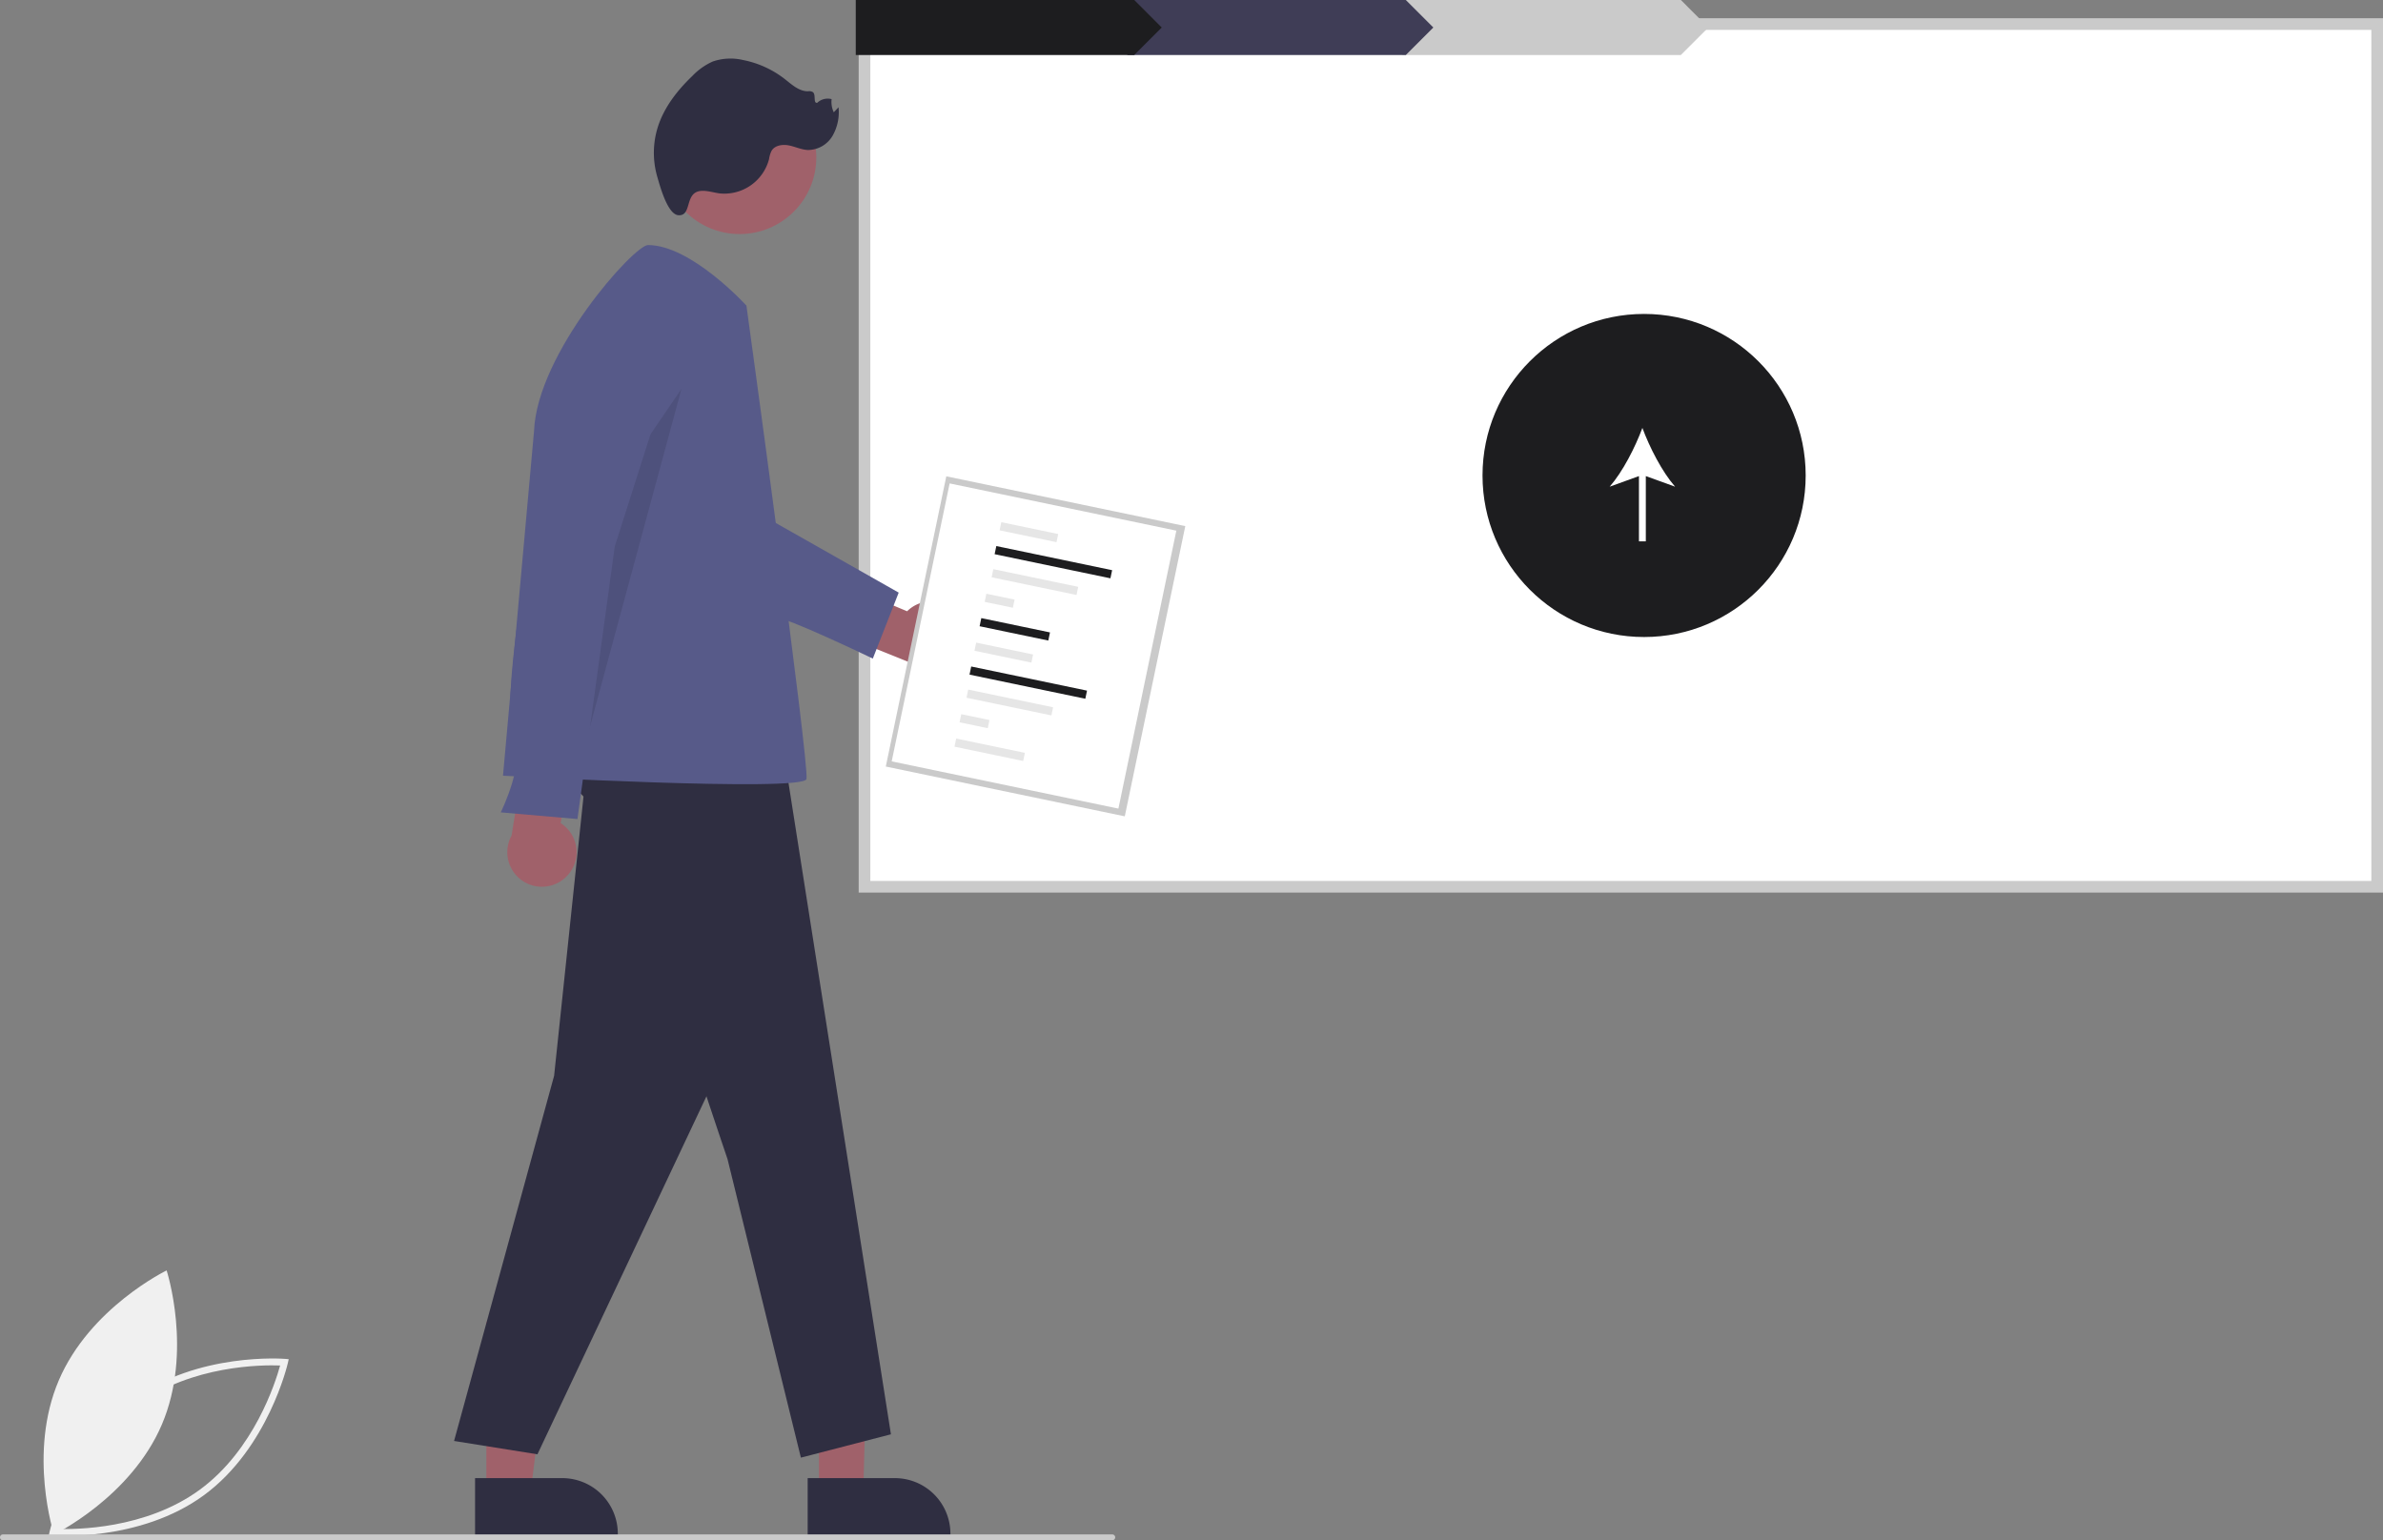 <svg xmlns="http://www.w3.org/2000/svg" data-name="Layer 1" width="818.406" height="529.105" viewBox="0 0 818.406 529.105" xmlns:xlink="http://www.w3.org/1999/xlink"><rect x="0" y="0" width="818.406" height="529.105" fill="#808080" stroke="none"/><path d="M1007.203,490.067h-519.506V193.712h519.506Z" transform="translate(-190.797 -185.447)" fill="#fff"/><path d="M1009.203,492.067H485.697v-300.355h523.506Zm-519.506-4h515.506v-292.355H489.697Z" transform="translate(-190.797 -185.447)" fill="#cacaca"/><circle cx="564.641" cy="163.335" r="55.493" fill="#1d1d1f"/><path d="M766.079,352.627c-4.497-5.157-8.742-13.478-11.23-20.184-2.486,6.706-6.731,15.026-11.228,20.184l10.047-3.635v22.414h2.361V348.992Z" transform="translate(-190.797 -185.447)" fill="#fff"/><polygon points="577.272 18.891 481.63 18.891 481.63 0 577.272 0 586.712 9.446 577.272 18.891" fill="#cacaca"/><polygon points="482.815 18.891 387.175 18.891 387.175 0 482.815 0 492.257 9.446 482.815 18.891" fill="#3f3d56"/><polygon points="389.541 18.891 293.899 18.891 293.899 0 389.541 0 398.982 9.446 389.541 18.891" fill="#1d1d1f"/><path d="M207.567,712.818l.295-1.321c.065-.29,6.752-29.206,28.804-45.391,22.052-16.185,51.642-13.895,51.938-13.87l1.349.114-.295,1.32c-.065.29-6.752,29.205-28.804,45.391-22.052,16.185-51.642,13.895-51.938,13.87Zm30.496-44.807c-18.645,13.684-25.953,36.816-27.546,42.641,6.036.223,30.312.177,48.939-13.495,18.624-13.67,25.948-36.813,27.546-42.641C280.963,654.293,256.689,654.34,238.064,668.011Z" transform="translate(-190.797 -185.447)" fill="#f0f0f0"/><path d="M246.402,674.766c-10.678,25.047-37.05,37.799-37.05,37.799s-9.059-27.857,1.619-52.904,37.05-37.799,37.05-37.799S257.08,649.719,246.402,674.766Z" transform="translate(-190.797 -185.447)" fill="#f0f0f0"/><path d="M520.363,397.115a11.811,11.811,0,0,0-18.032-1.69l-24.888-10.444L467.407,398.557,502.761,412.812a11.875,11.875,0,0,0,17.602-15.698Z" transform="translate(-190.797 -185.447)" fill="#a0616a"/><polygon points="281.261 512.726 296.464 512.725 297.94 458.653 281.258 454.085 281.261 512.726" fill="#a0616a"/><path d="M468.18,693.21l29.941-.001h.001a19.082,19.082,0,0,1,19.081,19.08v.62l-49.022.002Z" transform="translate(-190.797 -185.447)" fill="#2f2e41"/><polygon points="167.032 512.726 182.235 512.725 189.468 454.084 167.029 454.085 167.032 512.726" fill="#a0616a"/><path d="M353.951,693.21l29.941-.001h.001a19.082,19.082,0,0,1,19.081,19.08v.62l-49.022.002Z" transform="translate(-190.797 -185.447)" fill="#2f2e41"/><path d="M449.203,360.553l50.238,28.466L490.551,411.687s-30.952-14.916-32.986-13.862S449.203,360.553,449.203,360.553Z" transform="translate(-190.797 -185.447)" fill="#575a89"/><path d="M392.553,446.189,381.1,554.992,346.741,680.444l28.632,4.581,82.461-174.7-14.889-93.914L417.749,407.249Z" transform="translate(-190.797 -185.447)" fill="#2f2e41"/><path d="M374.228,445.044s28.636,16.823,37.975,49.509c10,35,28.452,89.072,28.452,89.072l25.196,102.546,30.923-8.017L460.125,445.044l-30.923-26.342L389.117,414.121Z" transform="translate(-190.797 -185.447)" fill="#2f2e41"/><circle cx="254.008" cy="54.059" r="26.342" fill="#a0616a"/><path d="M447.149,290.429s-18.915-20.8-33.804-20.8c-4.786,0-38.096,37.116-39.143,63.924L363.543,451.915s103.076,5.726,104.222,1.145S447.149,290.429,447.149,290.429Z" transform="translate(-190.797 -185.447)" fill="#575a89"/><path d="M431.682,251.021c2.113-.126,4.176.588,6.274.867a15.881,15.881,0,0,0,16.974-11.84,9.084,9.084,0,0,1,.868-2.829c1.155-1.886,3.787-2.246,5.956-1.812s4.225,1.449,6.434,1.565a9.852,9.852,0,0,0,8.503-4.812,16.319,16.319,0,0,0,2.087-9.856l-1.635,1.716a8.305,8.305,0,0,1-.74-4.514,5.238,5.238,0,0,0-4.961,1.27c-1.442.153-.354-2.674-1.425-3.651a2.478,2.478,0,0,0-1.743-.326c-3.067.03-5.548-2.316-7.966-4.205a33.848,33.848,0,0,0-14.296-6.521,18.808,18.808,0,0,0-10.431.506,22.282,22.282,0,0,0-7.044,4.997c-5.142,4.945-9.696,10.755-11.835,17.561a29.562,29.562,0,0,0-.142,17.142c.862,2.91,3.46,12.874,7.263,13.106C428.603,259.673,425.734,251.376,431.682,251.021Z" transform="translate(-190.797 -185.447)" fill="#2f2e41"/><polygon points="234.047 133.571 207.073 173.132 198.447 265.027 234.047 133.571" opacity="0.1" style="isolation:isolate"/><path d="M385.696,486.169a11.811,11.811,0,0,0-2.349-17.958l4.667-26.584L372.55,434.851l-6.063,37.634a11.875,11.875,0,0,0,19.209,13.684Z" transform="translate(-190.797 -185.447)" fill="#a0616a"/><path d="M400.4,281.813l-27.553,89.383s-10.233,56.958-5.652,66.12-4.419,27.196-4.419,27.196l26.342,2.291,12.806-93.607L424.621,301.882S433.613,276.087,400.4,281.813Z" transform="translate(-190.797 -185.447)" fill="#575a89"/><rect id="e8310426-6c31-4dda-9e6e-1765924c3d10" data-name="Rectangle 25-2" x="495.518" y="365.553" width="101.84" height="83.84" transform="translate(-154.751 673.83) rotate(-78.227)" fill="#cacaca"/><rect id="bd122e35-a1c1-49ee-8743-926b8ce798e5" data-name="Rectangle 25-3" x="497.149" y="367.598" width="97.531" height="79.531" transform="translate(-155.062 673.231) rotate(-78.227)" fill="#fff"/><g id="b64708cb-dce5-48be-ac10-94f92b9c889b" data-name="Group 22"><rect id="e09379fd-2478-48f1-b81f-f54c4e3c9c7a" data-name="Rectangle 28" x="542.732" y="358.276" width="2.853" height="19.965" transform="translate(-118.177 640.386) rotate(-78.227)" fill="#e6e6e6"/><rect id="b4bf12c6-107b-4d74-a31b-e84a4ab6c7a8" data-name="Rectangle 29" x="551.136" y="358.254" width="2.853" height="40.626" transform="translate(-121.58 656.818) rotate(-78.227)" fill="#1d1d1f"/><rect id="bbdf33c8-f624-40e0-a78f-3d0040dad156" data-name="Rectangle 30" x="544.795" y="370.506" width="2.853" height="29.779" transform="translate(-133.311 656.046) rotate(-78.227)" fill="#e6e6e6"/><rect id="b44a9e07-be4b-414d-8ba3-c4e4a982d953" data-name="Rectangle 31" x="532.678" y="386.865" width="2.853" height="9.893" transform="translate(-149.237 649.292) rotate(-78.227)" fill="#e6e6e6"/><rect id="f17ee27a-91b7-41cc-9a5a-26a98e12cdc2" data-name="Rectangle 32" x="537.887" y="389.583" width="2.853" height="24.097" transform="translate(-154.704 662.206) rotate(-78.227)" fill="#1d1d1f"/><rect id="f9a19cfe-d4ee-44fa-ab4d-3d6547ba1e46" data-name="Rectangle 38" x="534.109" y="399.65" width="2.853" height="19.965" transform="translate(-165.545 664.877) rotate(-78.227)" fill="#e6e6e6"/><rect id="b9542e79-7d8c-492f-96e6-2c189a246911" data-name="Rectangle 39" x="542.513" y="399.628" width="2.853" height="40.626" transform="translate(-168.947 681.309) rotate(-78.227)" fill="#1d1d1f"/><rect id="f3fa939e-a9e2-4fac-b505-074c9ee61dc4" data-name="Rectangle 40" x="536.172" y="411.88" width="2.853" height="29.779" transform="translate(-180.678 680.537) rotate(-78.227)" fill="#e6e6e6"/><rect id="a1de6102-8b84-4497-ba07-467d8fb2348b" data-name="Rectangle 41" x="524.055" y="428.24" width="2.853" height="9.893" transform="translate(-196.605 673.782) rotate(-78.227)" fill="#e6e6e6"/><rect id="be3007b6-c1ef-41ba-b96c-a7356ec98b0f" data-name="Rectangle 42" x="529.263" y="430.957" width="2.853" height="24.097" transform="translate(-202.072 686.697) rotate(-78.227)" fill="#e6e6e6"/></g><path d="M572.797,714.553h-381a1,1,0,0,1,0-2h381a1,1,0,0,1,0,2Z" transform="translate(-190.797 -185.447)" fill="#cacaca"/></svg>